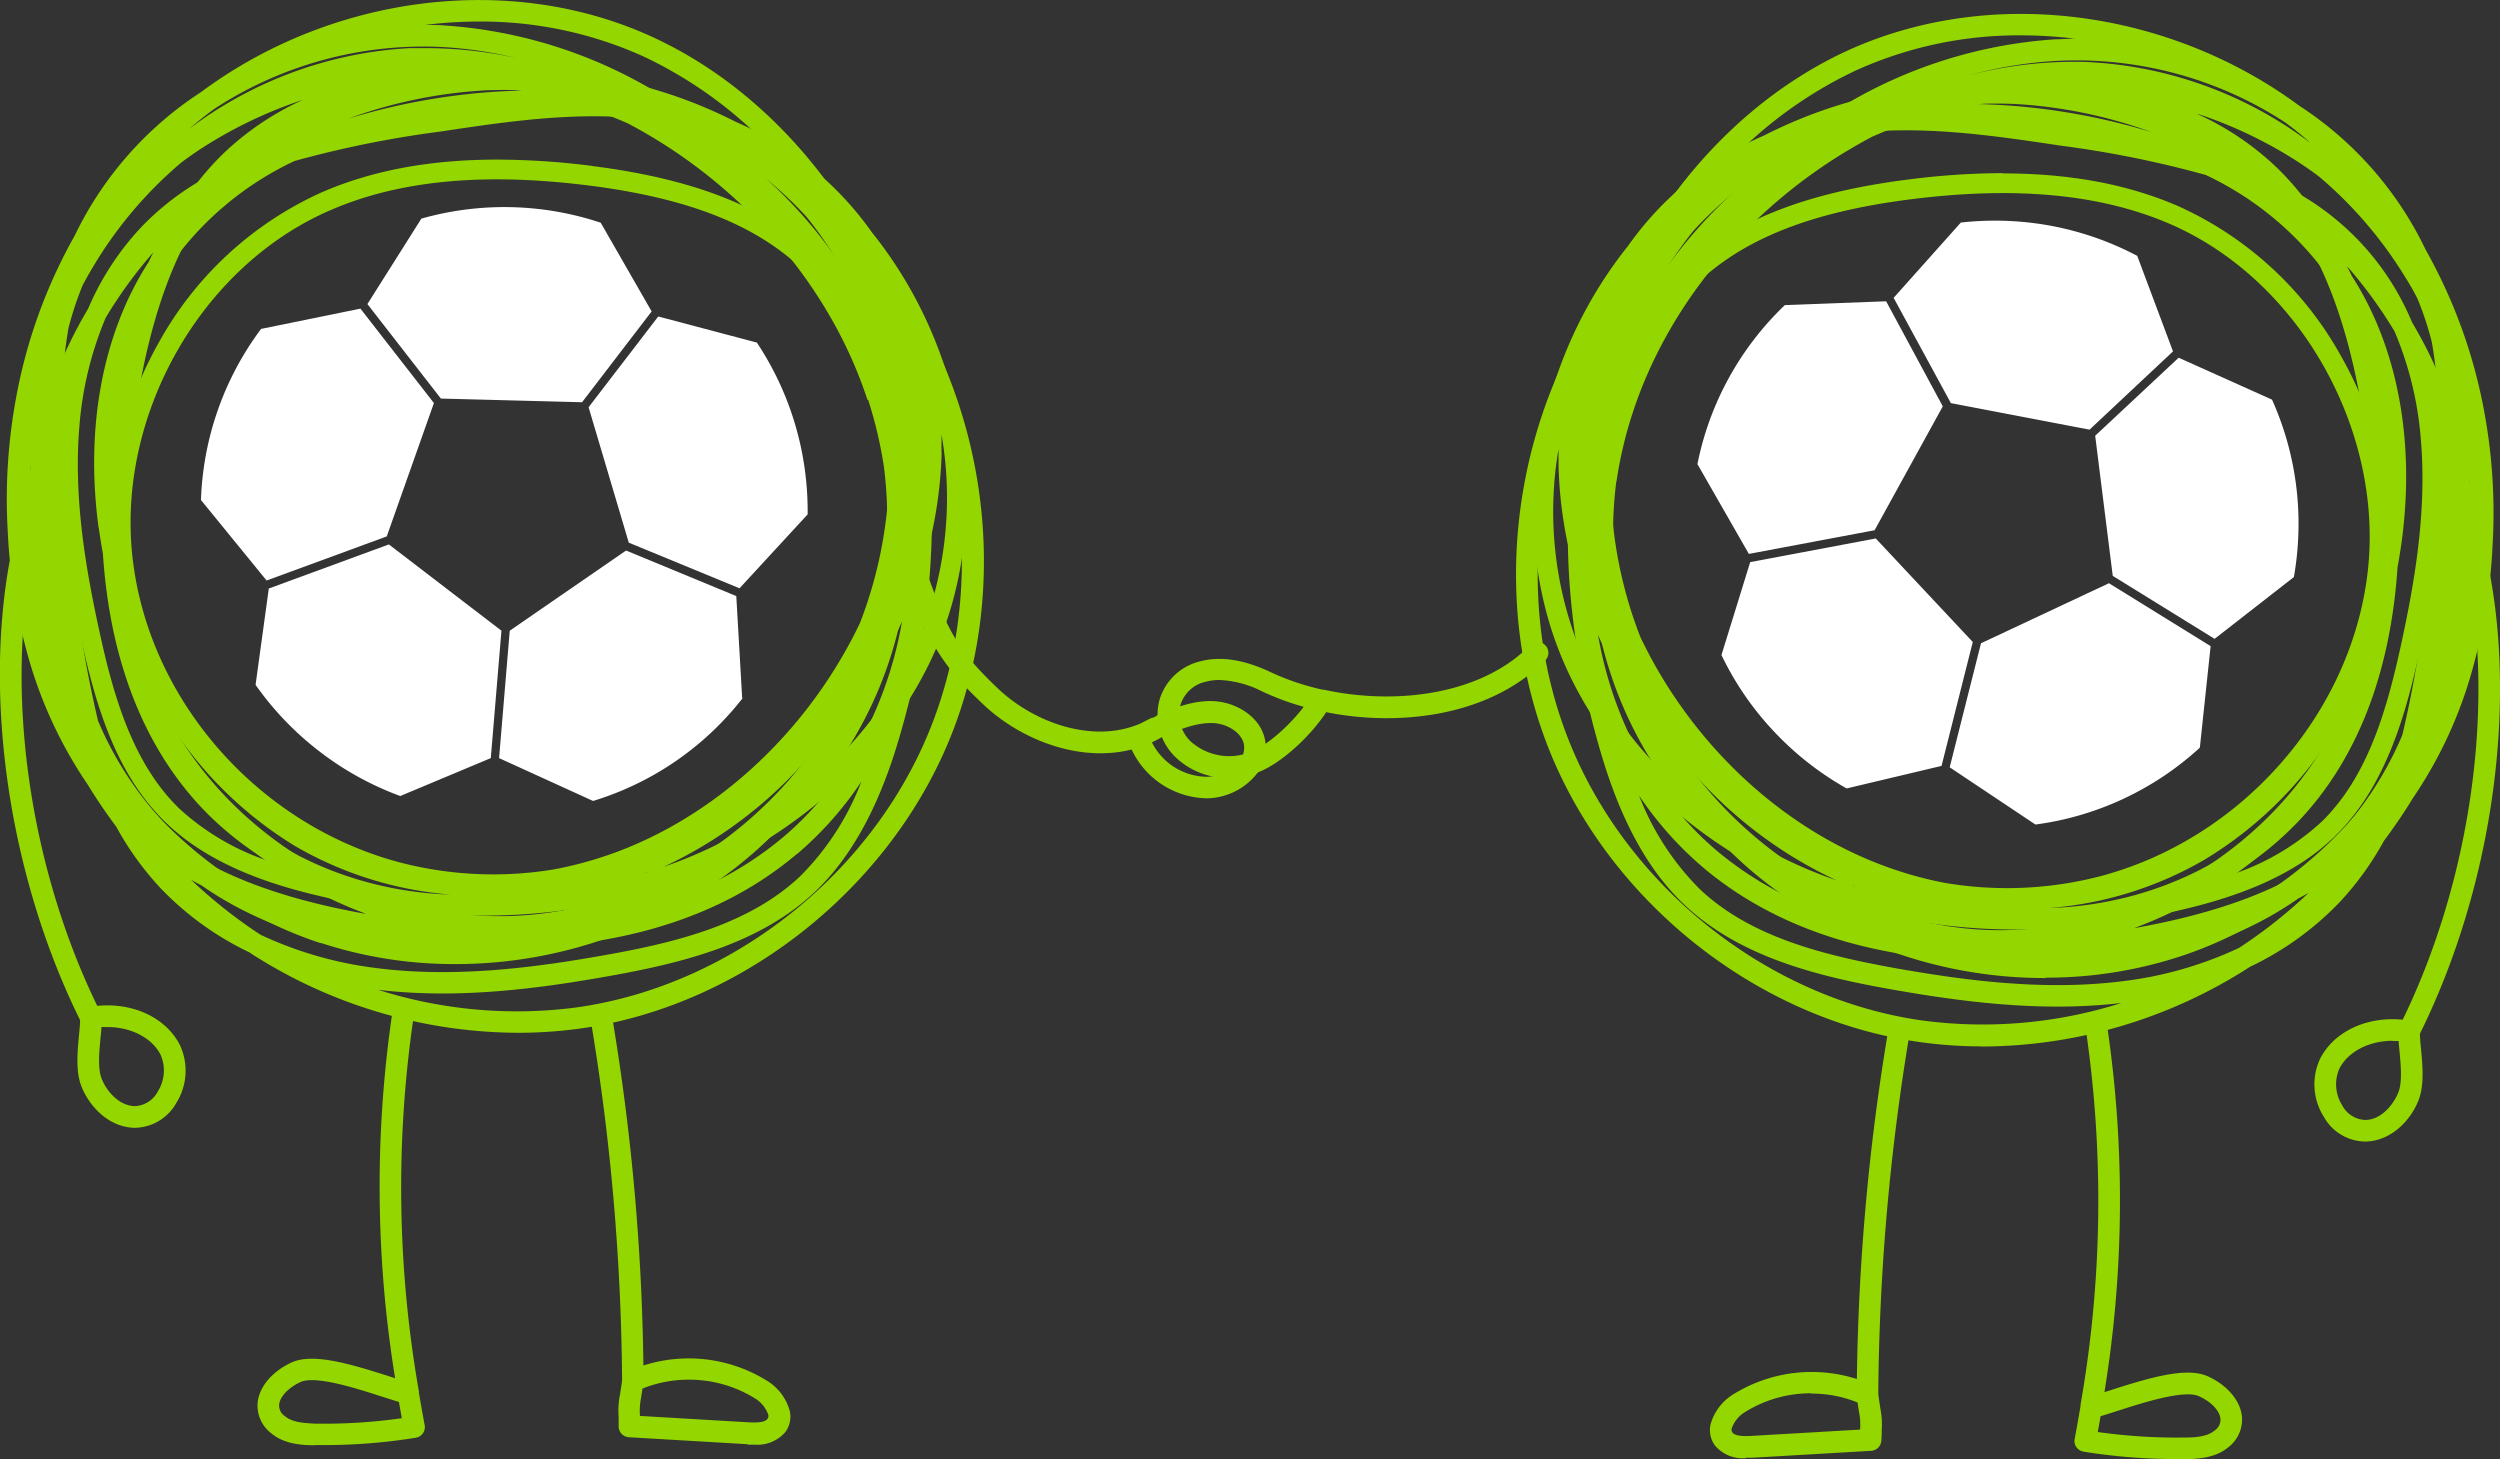 <svg xmlns="http://www.w3.org/2000/svg" xmlns:xlink="http://www.w3.org/1999/xlink" viewBox="0 0 340.22 198.56"><rect x="0" y="0" width="340.22" height="198.56" fill="#333333" stroke="none"/><defs><style>.cls-1{fill:none;}.cls-2{clip-path:url(#clip-path);}.cls-3{fill:#fff;fill-rule:evenodd;}.cls-4{fill:#94d600;}</style><clipPath id="clip-path" transform="translate(0 0)"><rect class="cls-1" width="340.22" height="198.56"/></clipPath></defs><g id="Слой_2" data-name="Слой 2"><g id="Слой_1-2" data-name="Слой 1"><g class="cls-2"><path class="cls-3" d="M54.54,108.3l12.25-5.13,1.45-17.34L52.92,74.09l-16.34,6-1.8,13.11a41.59,41.59,0,0,0,8.72,9.08h0a41.37,41.37,0,0,0,11,6.06M27.35,68.05,36.28,79l16.35-6,6.42-18.15L49.05,42,35.53,44.76a41.2,41.2,0,0,0-8.18,23.29m30-38.31L50,41.38,60,54.24l19.21.5,9.47-12.36L81.75,30.31a41.43,41.43,0,0,0-24.36-.57M103,46.62,89.58,43.07,80.1,55.42l5.47,18.43,15.07,6.21L109.91,70a41.88,41.88,0,0,0-.36-5.93A41.35,41.35,0,0,0,103,46.62m-2,48.38-.8-13.88-15-6.2L69.37,85.83l-1.45,17.34L80.71,109a40.93,40.93,0,0,0,20.36-14" transform="translate(0 0)"/><path class="cls-4" d="M269.73,142.4a60.57,60.57,0,0,1-8.42-.58c-22.48-3.1-43-19.62-51-41.11s-3.77-46.82,10.75-64.78c.75-.92,1.52-1.82,2.32-2.7,6.76-11.73,16.67-21.15,28.12-26.38C271-2,295.19,1.3,312.92,14.4A48.14,48.14,0,0,1,330.11,34a71,71,0,0,1,8,22.21,75.46,75.46,0,0,1,1.09,18.16,73.76,73.76,0,0,1-2.36,15.33,59.25,59.25,0,0,1-8.53,19c-1.21,2-2.51,3.88-3.88,5.72a41.19,41.19,0,0,1-6.09,8.42,41.63,41.63,0,0,1-12.14,8.73,67.6,67.6,0,0,1-36.43,10.85M217.38,46.66c-8.91,16.08-10.7,35.91-4.31,53,7.66,20.51,27.21,36.27,48.64,39.23a62.3,62.3,0,0,0,27-2.4c-11,1.31-22.08-.21-31.45-1.87-10.17-1.81-20.61-4.46-28.06-11.52-6.75-6.4-9.93-15.6-11.73-22-5.35-18.87-5.48-37.44-.38-53.68l.27-.82M223,108.11a36.61,36.61,0,0,0,8.3,12.87c6.88,6.53,16.83,9,26.55,10.76,9.3,1.65,20.26,3.16,31.09,1.78A51.77,51.77,0,0,0,304.7,129l.47-.31a66.6,66.6,0,0,0,9-7.18c-.47.27-.94.52-1.41.77-10.33,7.26-24.26,10.46-39.36,9q-1.89-.18-3.75-.45c-12.6-.34-26.76-3.36-37.93-12.82a47.67,47.67,0,0,1-8.76-9.89m-3-42.61a55.33,55.33,0,0,0,1.87,22.75c6.32,20.84,25.57,36.54,46.82,38.19s43.23-11.89,50.78-31.54c4-10.48,4.72-23.15,2.1-38.75-2.5-14.9-7-25-14.2-31.66-7.82-7.29-18.25-9.77-25.61-10.57a64.25,64.25,0,0,0-8.66-.33,64.84,64.84,0,0,0-18.27,5q-1.32.7-2.64,1.47c-14.31,8.34-25.25,21.55-30,36.23a56.66,56.66,0,0,0-2.17,9.25m79.14-50a38.93,38.93,0,0,1,10.24,6.8c7.69,7.16,12.48,17.75,15.1,33.32,2.7,16.13,2,29.31-2.26,40.3a52.24,52.24,0,0,1-21.47,25.3,56.56,56.56,0,0,1-10.21,5l.15,0c8.31-1.5,15-3.59,20.55-6.42l.57-.42a47.26,47.26,0,0,0,15.14-19.41,156.62,156.62,0,0,0,3.54-21.85c1.1-10,2.32-21.13.47-31.63A43.66,43.66,0,0,0,329,40.67c-.51-1-1-1.89-1.6-2.82A56.44,56.44,0,0,0,315.56,24a53.46,53.46,0,0,0-5-3.31,59.75,59.75,0,0,0-11.44-5.18h-.05M216.82,81.09c1,13.68,7.15,26.49,16.79,34.66a47.27,47.27,0,0,0,13.94,8.09,58,58,0,0,1-22.62-20,54.77,54.77,0,0,1-8.11-22.78M336.05,65A96.37,96.37,0,0,1,332.9,91.7a70.2,70.2,0,0,0,3.39-20.13c0-2.19-.06-4.37-.24-6.53M219,51.59l-.09.35.11-.27s0-.05,0-.08M225.76,35a68.46,68.46,0,0,0-5.84,13.39c-.08.27-.17.54-.25.81a65.09,65.09,0,0,1,16-22.81l.54-.55A64.06,64.06,0,0,0,225.76,35M275,4.81a53.66,53.66,0,0,0-22.31,4.72,57.7,57.7,0,0,0-19.41,14.79,70.84,70.84,0,0,1,15.28-8.49,64.22,64.22,0,0,1,31.1-10.48c.89,0,1.78-.08,2.66-.09A59.81,59.81,0,0,0,275,4.81m7.12,3.6c.77,0,1.54,0,2.31.05a54.78,54.78,0,0,1,30,11Q312.81,18,311,16.67a52,52,0,0,0-31.18-8.38,57.13,57.13,0,0,0-11.78,1.93,56.88,56.88,0,0,1,14.07-1.81" transform="translate(0 0)"/><path class="cls-4" d="M278.37,133.1a61.87,61.87,0,0,1-40.5-15c-.81-.72-1.61-1.45-2.38-2.21-10.46-6.6-18.69-16-23.05-26.63C205,71.13,209,49.14,221.57,33.45a43.93,43.93,0,0,1,18.47-15A64.61,64.61,0,0,1,260.59,12a68.56,68.56,0,0,1,16.62-.34,66.72,66.72,0,0,1,13.9,2.71,54.08,54.08,0,0,1,17.06,8.48c1.75,1.17,3.45,2.42,5.08,3.75a36.13,36.13,0,0,1,15,17.26A61,61,0,0,1,336,85.18c-3.65,20.4-19.47,38.51-39.37,45a58.6,58.6,0,0,1-18.24,2.87m-30.84-11.29c14.35,8.72,32.38,11.07,48.24,5.86,19-6.24,34.08-23.5,37.56-43A56.81,56.81,0,0,0,332.12,60c.8,10.12-1,20.14-2.84,28.63-2,9.21-4.82,18.65-11.54,25.19-6.08,5.92-14.59,8.49-20.46,9.9-17.43,4.2-34.37,3.64-49-1.61l-.74-.27m71.54-24.72A53,53,0,0,1,300,117a49.74,49.74,0,0,1-21.07,6.57c12.51-.38,24.43-5.55,32.23-14.06a43.19,43.19,0,0,0,7.9-12.42m-54.26,23.08a50.49,50.49,0,0,0,20.84-.88c19.24-5,34.28-22,36.56-41.34s-9.28-39.88-26.94-47.49c-9.42-4.06-21-5.15-35.29-3.33-13.69,1.74-23,5.49-29.41,11.81-6.93,6.87-9.58,16.29-10.57,23a57.86,57.86,0,0,0-.62,7.89,59.1,59.1,0,0,0,3.86,16.85c.39.82.81,1.65,1.24,2.47,7.1,13.36,18.75,23.83,32,28.71a51.94,51.94,0,0,0,8.36,2.32m-12.72.35.31.1-.24-.11h-.07m-14.91-6.78a62.46,62.46,0,0,0,12,5.81l.74.26a59.28,59.28,0,0,1-20.24-15.47l-.48-.51a58.24,58.24,0,0,0,8,9.91m89.06-36.56c-.77,11.49-4,24.3-13.08,34.15a43.81,43.81,0,0,1-9.34,7.64,33.63,33.63,0,0,0,12.05-7.11c6.2-6,8.85-15,10.78-23.84,1.85-8.43,3.62-18.38,2.75-28.31a47,47,0,0,0-3.56-14.59l-.27-.45a61.54,61.54,0,0,0-6.22-8.46c.22.44.44.88.65,1.32,6.25,9.69,8.66,22.52,6.79,36.24-.16,1.15-.34,2.29-.55,3.41M212.12,61a50.17,50.17,0,0,0,2.81,27.19,52.8,52.8,0,0,0,12.79,18.26,64.83,64.83,0,0,1-7.19-14.25,58.69,58.69,0,0,1-8.43-28.77c0-.82,0-1.63,0-2.43m11.45-25.76a47.57,47.57,0,0,0-8.79,28.14,52.17,52.17,0,0,0,1.34,10.82,51,51,0,0,1-1-15,50,50,0,0,1,11.1-27q-1.38,1.48-2.64,3.06m49-11.66c9.08,0,16.92,1.46,23.75,4.4a47.73,47.73,0,0,1,22.31,20.52A51.54,51.54,0,0,1,322.8,58a.68.68,0,0,0,0-.14,66.9,66.9,0,0,0-5.12-19c-.11-.18-.23-.35-.35-.53a43.17,43.17,0,0,0-17.16-14.52,142.41,142.41,0,0,0-19.82-4c-9.13-1.37-19.2-2.88-28.85-1.58a42.15,42.15,0,0,0-5.36,1.54c-.88.43-1.76.88-2.62,1.36a51.56,51.56,0,0,0-13.06,10.27,51.37,51.37,0,0,0-3.2,4.44,56,56,0,0,0-5.15,10.26s0,0,0,0A35.45,35.45,0,0,1,228.68,37c6.82-6.76,16.66-10.75,31-12.57a103,103,0,0,1,12.94-.87m-4-9.41A88.13,88.13,0,0,1,292.84,18a64.8,64.8,0,0,0-18.25-3.83q-3-.15-6,0" transform="translate(0 0)"/><path class="cls-4" d="M237.57,198.44a4.92,4.92,0,0,1-4.19-1.73,3.56,3.56,0,0,1-.6-2.84,7,7,0,0,1,3.23-4.2,20.22,20.22,0,0,1,16.69-2,308.68,308.68,0,0,1,4.19-47,1.47,1.47,0,1,1,2.9.48,311.62,311.62,0,0,0-4.18,48.6c.12.84.21,1.44.28,1.9a11.26,11.26,0,0,1,.19,3c0,.35,0,.78-.05,1.36a1.48,1.48,0,0,1-1.39,1.43l-16.13.94c-.25,0-.57,0-.94,0m8.92-8.77a16.83,16.83,0,0,0-8.92,2.5,4.22,4.22,0,0,0-1.9,2.27.62.62,0,0,0,.1.56c.38.53,1.65.52,2.57.47l14.79-.86v0a8.46,8.46,0,0,0-.15-2.46l-.19-1.23a16.69,16.69,0,0,0-6.3-1.21" transform="translate(0 0)"/><path class="cls-4" d="M296.27,198.56a79.27,79.27,0,0,1-12.69-1,1.53,1.53,0,0,1-1-.61,1.44,1.44,0,0,1-.24-1.12c.28-1.5.54-3,.79-4.44l0-.19a160.71,160.71,0,0,0,.77-50.8,1.47,1.47,0,1,1,2.91-.42,162.34,162.34,0,0,1-.42,49.47l.87-.27c5.54-1.79,10.36-3.16,13.2-1.88,2.56,1.16,4.34,3.19,4.62,5.31a4.73,4.73,0,0,1-1.83,4.34c-1.65,1.38-3.82,1.6-5.92,1.63h-1.12m-10.73-3.7a76.47,76.47,0,0,0,11.81.75c1.45,0,3.08-.11,4.07-.94a1.76,1.76,0,0,0,.81-1.68c-.15-1.09-1.33-2.3-2.92-3-2-.93-7.7.9-11.09,2-.85.27-1.62.52-2.3.72-.12.72-.25,1.45-.38,2.18" transform="translate(0 0)"/><path class="cls-4" d="M327.83,141.86a1.39,1.39,0,0,1-.65-.16,1.47,1.47,0,0,1-.66-2c9.3-18.59,12.93-41.87,9.48-60.76a1.47,1.47,0,0,1,2.9-.53c3.56,19.48-.18,43.47-9.75,62.61a1.48,1.48,0,0,1-1.32.82" transform="translate(0 0)"/><path class="cls-4" d="M321.82,155.35a6.55,6.55,0,0,1-5.59-3.39,8.24,8.24,0,0,1-.48-7.9c1.7-3.31,5.48-5.36,9.86-5.36a13.1,13.1,0,0,1,2.51.24,1.48,1.48,0,0,1,1.19,1.43c0,.72.08,1.57.17,2.47.21,2.29.45,4.88-.36,6.93-1.08,2.72-3.72,5.5-7.16,5.58Zm3.79-13.71c-3.22,0-6.06,1.48-7.24,3.77a5.32,5.32,0,0,0,.37,5,3.7,3.7,0,0,0,3.08,2h.07c2.09,0,3.79-2,4.49-3.73.56-1.39.35-3.61.17-5.57-.05-.49-.1-1-.13-1.44l-.81,0" transform="translate(0 0)"/><path class="cls-4" d="M164.18,108.64A11.54,11.54,0,0,1,154,102c-7.14,1.8-15.14-1.35-20.18-6.13C127.61,90,126.31,87,123.46,79.2a1.47,1.47,0,1,1,2.76-1c2.73,7.45,3.87,10.07,9.59,15.5,4.91,4.66,13,7.59,19.48,4.72l1.32-.68a2,2,0,0,0,1-.5c2.3-.93,4.91-2,7.74-1.81s6.22,2.06,6.82,5.33a5.8,5.8,0,0,1-1.32,4.77,8.89,8.89,0,0,1-6.5,3.11h-.18M156.75,101a8.49,8.49,0,0,0,7.42,4.71h.14a6,6,0,0,0,4.27-2,3,3,0,0,0,.71-2.38c-.32-1.69-2.34-2.82-4.1-2.92-2.17-.13-4.46.79-6.47,1.6a1.25,1.25,0,0,1-.37.09,1.22,1.22,0,0,1-.33.27c-.42.24-.84.46-1.27.66" transform="translate(0 0)"/><path class="cls-4" d="M167.2,105.87a10.22,10.22,0,0,1-7.27-2.87,8,8,0,0,1-2.14-7.74A7.62,7.62,0,0,1,163.33,90c2.8-.74,6-.24,9.67,1.51a34.26,34.26,0,0,0,7,2.35l.17,0c9.66,2.12,21.25.74,27.9-5.9A1.47,1.47,0,1,1,210.15,90c-7.26,7.26-19.29,9-29.67,6.92-2.06,3.18-6.2,7.1-9.48,8.26a11.37,11.37,0,0,1-3.8.65m-1.27-13.29a7.08,7.08,0,0,0-1.86.24A4.61,4.61,0,0,0,160.63,96a5.07,5.07,0,0,0,1.4,4.89,7.84,7.84,0,0,0,8,1.51c2.31-.81,5.5-3.71,7.39-6.21a36.38,36.38,0,0,1-5.65-2.09,14,14,0,0,0-5.82-1.56" transform="translate(0 0)"/><path class="cls-4" d="M34.07,129.67a41.36,41.36,0,0,1-12.15-8.73,40.92,40.92,0,0,1-6.09-8.42c-1.37-1.84-2.67-3.74-3.87-5.71a59.46,59.46,0,0,1-8.54-19A73.75,73.75,0,0,1,1.06,72.44a75.9,75.9,0,0,1,1.1-18.15,70.73,70.73,0,0,1,8-22.21,48.17,48.17,0,0,1,17.2-19.55C45-.58,69.25-3.92,88.72,5c11.46,5.24,21.36,14.66,28.13,26.39.79.87,1.56,1.77,2.31,2.69,14.52,18,18.74,43.4,10.75,64.79s-28.52,38-51,41.11a62.14,62.14,0,0,1-8.42.57,67.56,67.56,0,0,1-36.42-10.85m89-84.06c5.1,16.24,5,34.8-.38,53.68-1.8,6.36-5,15.56-11.73,22-7.45,7.06-17.89,9.7-28.06,11.51-9.37,1.67-20.41,3.19-31.45,1.87a62.31,62.31,0,0,0,27,2.4c21.44-3,41-18.72,48.64-39.22,6.39-17.12,4.6-36.95-4.31-53l.27.82m-14.6,70.51c-11.17,9.46-25.33,12.48-37.93,12.82-1.24.19-2.49.34-3.75.46-15.09,1.45-29-1.75-39.35-9-.48-.24-.95-.5-1.42-.76a68,68,0,0,0,9,7.18l.48.31a51.9,51.9,0,0,0,15.8,4.53c10.83,1.38,21.8-.12,31.09-1.78,9.73-1.72,19.67-4.22,26.55-10.75a36.64,36.64,0,0,0,8.31-12.87,47.41,47.41,0,0,1-8.77,9.88m9.61-61.75c-4.77-14.67-15.71-27.88-30-36.23-.87-.51-1.76-1-2.64-1.46a64.54,64.54,0,0,0-18.26-5,62.59,62.59,0,0,0-8.66.33c-7.37.8-17.8,3.28-25.62,10.57-7.19,6.69-11.7,16.76-14.2,31.66C16.11,69.87,16.79,82.55,20.82,93c7.55,19.65,29.38,33.21,50.78,31.54s40.5-17.36,46.83-38.19a55.38,55.38,0,0,0,1.87-22.76,57.75,57.75,0,0,0-2.18-9.25m-77-40.72a60.5,60.5,0,0,0-11.45,5.19,51.55,51.55,0,0,0-5,3.31A56.25,56.25,0,0,0,12.85,36c-.56.92-1.09,1.86-1.6,2.81a45.16,45.16,0,0,0-1.92,5.79c-1.85,10.5-.63,21.59.47,31.63a156.77,156.77,0,0,0,3.54,21.86,47.33,47.33,0,0,0,15.14,19.41l.57.41c5.51,2.83,12.24,4.93,20.56,6.43l.15,0a56.58,56.58,0,0,1-10.21-5,52.3,52.3,0,0,1-21.48-25.3c-4.22-11-5-24.17-2.25-40.3,2.61-15.57,7.41-26.16,15.09-33.33a39.05,39.05,0,0,1,10.24-6.79l0,0M115.29,102a58,58,0,0,1-22.62,20,47.27,47.27,0,0,0,13.94-8.1c9.65-8.16,15.82-21,16.79-34.65A54.4,54.4,0,0,1,115.29,102M3.93,69.69a70.34,70.34,0,0,0,3.4,20.14A96,96,0,0,1,4.18,63.17q-.28,3.24-.25,6.52m117.28-19.9c0,.09.08.18.11.27l-.09-.34a.19.19,0,0,1,0,.07M104,24l.54.55a64.87,64.87,0,0,1,16,22.81l-.25-.82a68.63,68.63,0,0,0-5.84-13.38A63.24,63.24,0,0,0,104,24M57.87,3.39c.88,0,1.77,0,2.66.08A64.16,64.16,0,0,1,91.64,14a71,71,0,0,1,15.28,8.48A57.87,57.87,0,0,0,87.5,7.65,53.62,53.62,0,0,0,65.19,2.93a59.82,59.82,0,0,0-7.32.46m14.27,5A56.38,56.38,0,0,0,60.36,6.41,52,52,0,0,0,29.19,14.8c-1.19.87-2.34,1.78-3.46,2.75a54.84,54.84,0,0,1,30-11c.77,0,1.54,0,2.32,0A56.88,56.88,0,0,1,72.14,8.35" transform="translate(0 0)"/><path class="cls-4" d="M43.62,128.35c-19.9-6.54-35.73-24.64-39.38-45A61,61,0,0,1,12,42a37.7,37.7,0,0,1,7.52-11.4A37.17,37.17,0,0,1,27,24.74c1.62-1.32,3.32-2.57,5.07-3.74a54.2,54.2,0,0,1,17.06-8.49A68.18,68.18,0,0,1,63,9.8a69.57,69.57,0,0,1,16.62.34,64.62,64.62,0,0,1,20.55,6.46,43.93,43.93,0,0,1,18.47,15c12.61,15.69,16.54,37.68,9.13,55.77-4.36,10.64-12.59,20-23,26.63-.77.75-1.56,1.49-2.38,2.2a61.88,61.88,0,0,1-40.5,15,58.21,58.21,0,0,1-18.23-2.88M92,120.21c-14.64,5.25-31.58,5.81-49,1.61-5.87-1.41-14.38-4-20.47-9.91C15.77,105.37,13,95.94,11,86.72,9.09,78.23,7.3,68.22,8.1,58.09A56.85,56.85,0,0,0,6.89,82.84c3.48,19.45,18.58,36.72,37.57,43,15.85,5.21,33.88,2.85,48.23-5.86l-.74.27m-62.9-12.57c7.8,8.5,19.72,13.67,32.24,14.06a49.92,49.92,0,0,1-21.08-6.57,53,53,0,0,1-19-19.92,43.06,43.06,0,0,0,7.89,12.43M83.77,116c13.22-4.89,24.87-15.36,32-28.72.44-.82.85-1.64,1.25-2.47A58.94,58.94,0,0,0,120.84,68a57.85,57.85,0,0,0-.61-7.89c-1-6.7-3.64-16.12-10.58-23C103.28,30.75,93.93,27,80.24,25.26,65.91,23.44,54.37,24.53,45,28.59c-17.66,7.6-29.23,28-26.94,47.49s17.32,36.33,36.56,41.34a50.5,50.5,0,0,0,20.84.88A52.7,52.7,0,0,0,83.77,116m4.29,2.65-.24.11.31-.09-.07,0M111,102l-.48.51a59.46,59.46,0,0,1-20.23,15.47l.73-.26a62.5,62.5,0,0,0,12-5.82,57.78,57.78,0,0,0,8-9.9M13.43,71.9c-1.87-13.72.54-26.56,6.8-36.25.2-.44.42-.88.64-1.31a61.15,61.15,0,0,0-6.22,8.46l-.27.45a47.53,47.53,0,0,0-3.56,14.59c-.87,9.93.91,19.88,2.76,28.31C15.51,95,18.15,103.94,24.36,110a33.69,33.69,0,0,0,12,7.11,43.32,43.32,0,0,1-9.34-7.64C18,99.6,14.75,86.79,14,75.31c-.21-1.13-.39-2.26-.55-3.41m114.7-10.34a58.56,58.56,0,0,1-8.44,28.77,64.68,64.68,0,0,1-7.19,14.26,52.54,52.54,0,0,0,12.79-18.26,50.21,50.21,0,0,0,2.82-27.2c0,.81,0,1.62,0,2.43M114,30.32a50.08,50.08,0,0,1,11.09,27,51,51,0,0,1-1,15,52.16,52.16,0,0,0,1.34-10.81,47.53,47.53,0,0,0-8.79-28.15c-.84-1-1.72-2.06-2.63-3M80.58,22.59c14.31,1.82,24.15,5.81,31,12.56a35.78,35.78,0,0,1,6.58,9.1v0A55.65,55.65,0,0,0,113,34a51.37,51.37,0,0,0-3.2-4.44A51.82,51.82,0,0,0,96.72,19.23c-.86-.47-1.73-.92-2.62-1.35a38.7,38.7,0,0,0-5.36-1.54C79.1,15,69,16.54,59.89,17.91a143.38,143.38,0,0,0-19.81,4A43.05,43.05,0,0,0,22.91,36.47c-.12.17-.23.35-.35.53a67.14,67.14,0,0,0-5.12,19s0,.09,0,.13a51.5,51.5,0,0,1,4.16-9.5,47.69,47.69,0,0,1,22.3-20.51c6.83-2.94,14.67-4.4,23.75-4.4a103.25,103.25,0,0,1,13,.87m-15-10.27a64.46,64.46,0,0,0-18.25,3.83,87.81,87.81,0,0,1,24.21-3.84c-2-.09-4-.09-6,0" transform="translate(0 0)"/><path class="cls-4" d="M101.72,196.54l-16.14-.95a1.48,1.48,0,0,1-1.39-1.42c0-.58,0-1,0-1.36a10.84,10.84,0,0,1,.18-3c.07-.46.17-1.07.29-1.9a310.38,310.38,0,0,0-4.19-48.6,1.47,1.47,0,1,1,2.91-.48,309.66,309.66,0,0,1,4.18,47,20.17,20.17,0,0,1,16.7,2,7,7,0,0,1,3.22,4.19,3.57,3.57,0,0,1-.59,2.85,5,5,0,0,1-4.2,1.73c-.37,0-.69,0-.93,0M87.43,189c-.07.5-.14.9-.19,1.23a9.23,9.23,0,0,0-.15,2.46v0l14.8.87c.92.05,2.18.06,2.56-.48a.62.62,0,0,0,.1-.56,4.26,4.26,0,0,0-1.9-2.27,16.91,16.91,0,0,0-8.92-2.49,16.73,16.73,0,0,0-6.3,1.21" transform="translate(0 0)"/><path class="cls-4" d="M42.83,196.68c-2.1,0-4.26-.25-5.92-1.63a4.73,4.73,0,0,1-1.83-4.33c.29-2.12,2.06-4.15,4.62-5.31,2.84-1.28,7.66.09,13.2,1.87l.87.28a162.66,162.66,0,0,1-.42-49.47,1.47,1.47,0,0,1,2.92.41A160.47,160.47,0,0,0,57,189.31a.57.57,0,0,1,0,.18c.25,1.47.51,2.95.79,4.45a1.46,1.46,0,0,1-1.21,1.72,78.14,78.14,0,0,1-12.69,1H42.83m11.47-5.87c-.68-.2-1.45-.45-2.3-.72-3.38-1.09-9-2.92-11.08-2-1.6.72-2.78,1.94-2.92,3a1.72,1.72,0,0,0,.8,1.67c1,.84,2.62.93,4.07,1A75.26,75.26,0,0,0,54.68,193c-.13-.73-.26-1.45-.38-2.17" transform="translate(0 0)"/><path class="cls-4" d="M12.39,140a1.55,1.55,0,0,0,.66-.15,1.49,1.49,0,0,0,.66-2C4.41,119.26.77,96,4.22,77.09A1.49,1.49,0,0,0,3,75.37a1.49,1.49,0,0,0-1.72,1.19C-2.23,96,1.5,120,11.07,139.17a1.48,1.48,0,0,0,1.32.81" transform="translate(0 0)"/><path class="cls-4" d="M18.26,153.48c-3.44-.09-6.07-2.87-7.16-5.59-.81-2-.57-4.63-.36-6.92.09-.9.17-1.75.18-2.48a1.47,1.47,0,0,1,1.18-1.43,13.1,13.1,0,0,1,2.51-.24c4.38,0,8.16,2.06,9.86,5.37a8.26,8.26,0,0,1-.47,7.9,6.58,6.58,0,0,1-5.6,3.39ZM13.8,139.8c0,.47-.08.95-.12,1.44-.19,2-.39,4.18.16,5.57.7,1.76,2.4,3.67,4.49,3.72h.07a3.7,3.7,0,0,0,3.08-2,5.34,5.34,0,0,0,.37-5c-1.17-2.28-4-3.76-7.24-3.76q-.4,0-.81,0" transform="translate(0 0)"/><path class="cls-3" d="M251.29,107.3l12.93-3.07,4.25-16.86-13.2-14.09L238.18,76.5l-3.91,12.64a41.1,41.1,0,0,0,7.12,10.38h0a41.49,41.49,0,0,0,9.9,7.77M231,63.16l7,12.22,17.11-3.22,9.28-16.86L256.68,41l-13.78.52A41,41,0,0,0,231,63.16m35.88-32.91L257.7,40.53l7.79,14.33,18.87,3.61,11.36-10.65-4.87-13a41.32,41.32,0,0,0-18-4.77,42.09,42.09,0,0,0-5.94.23m42.27,24.1-12.69-5.7L285.13,59.3l2.39,19.07,13.86,8.57,10.79-8.41a41.84,41.84,0,0,0,.61-5.91,41.23,41.23,0,0,0-3.6-18.27m-9.81,47.41,1.47-13.83L287,79.37l-17.41,8.17-4.26,16.88L277,112.21a41.09,41.09,0,0,0,22.36-10.45" transform="translate(0 0)"/></g></g></g></svg>
